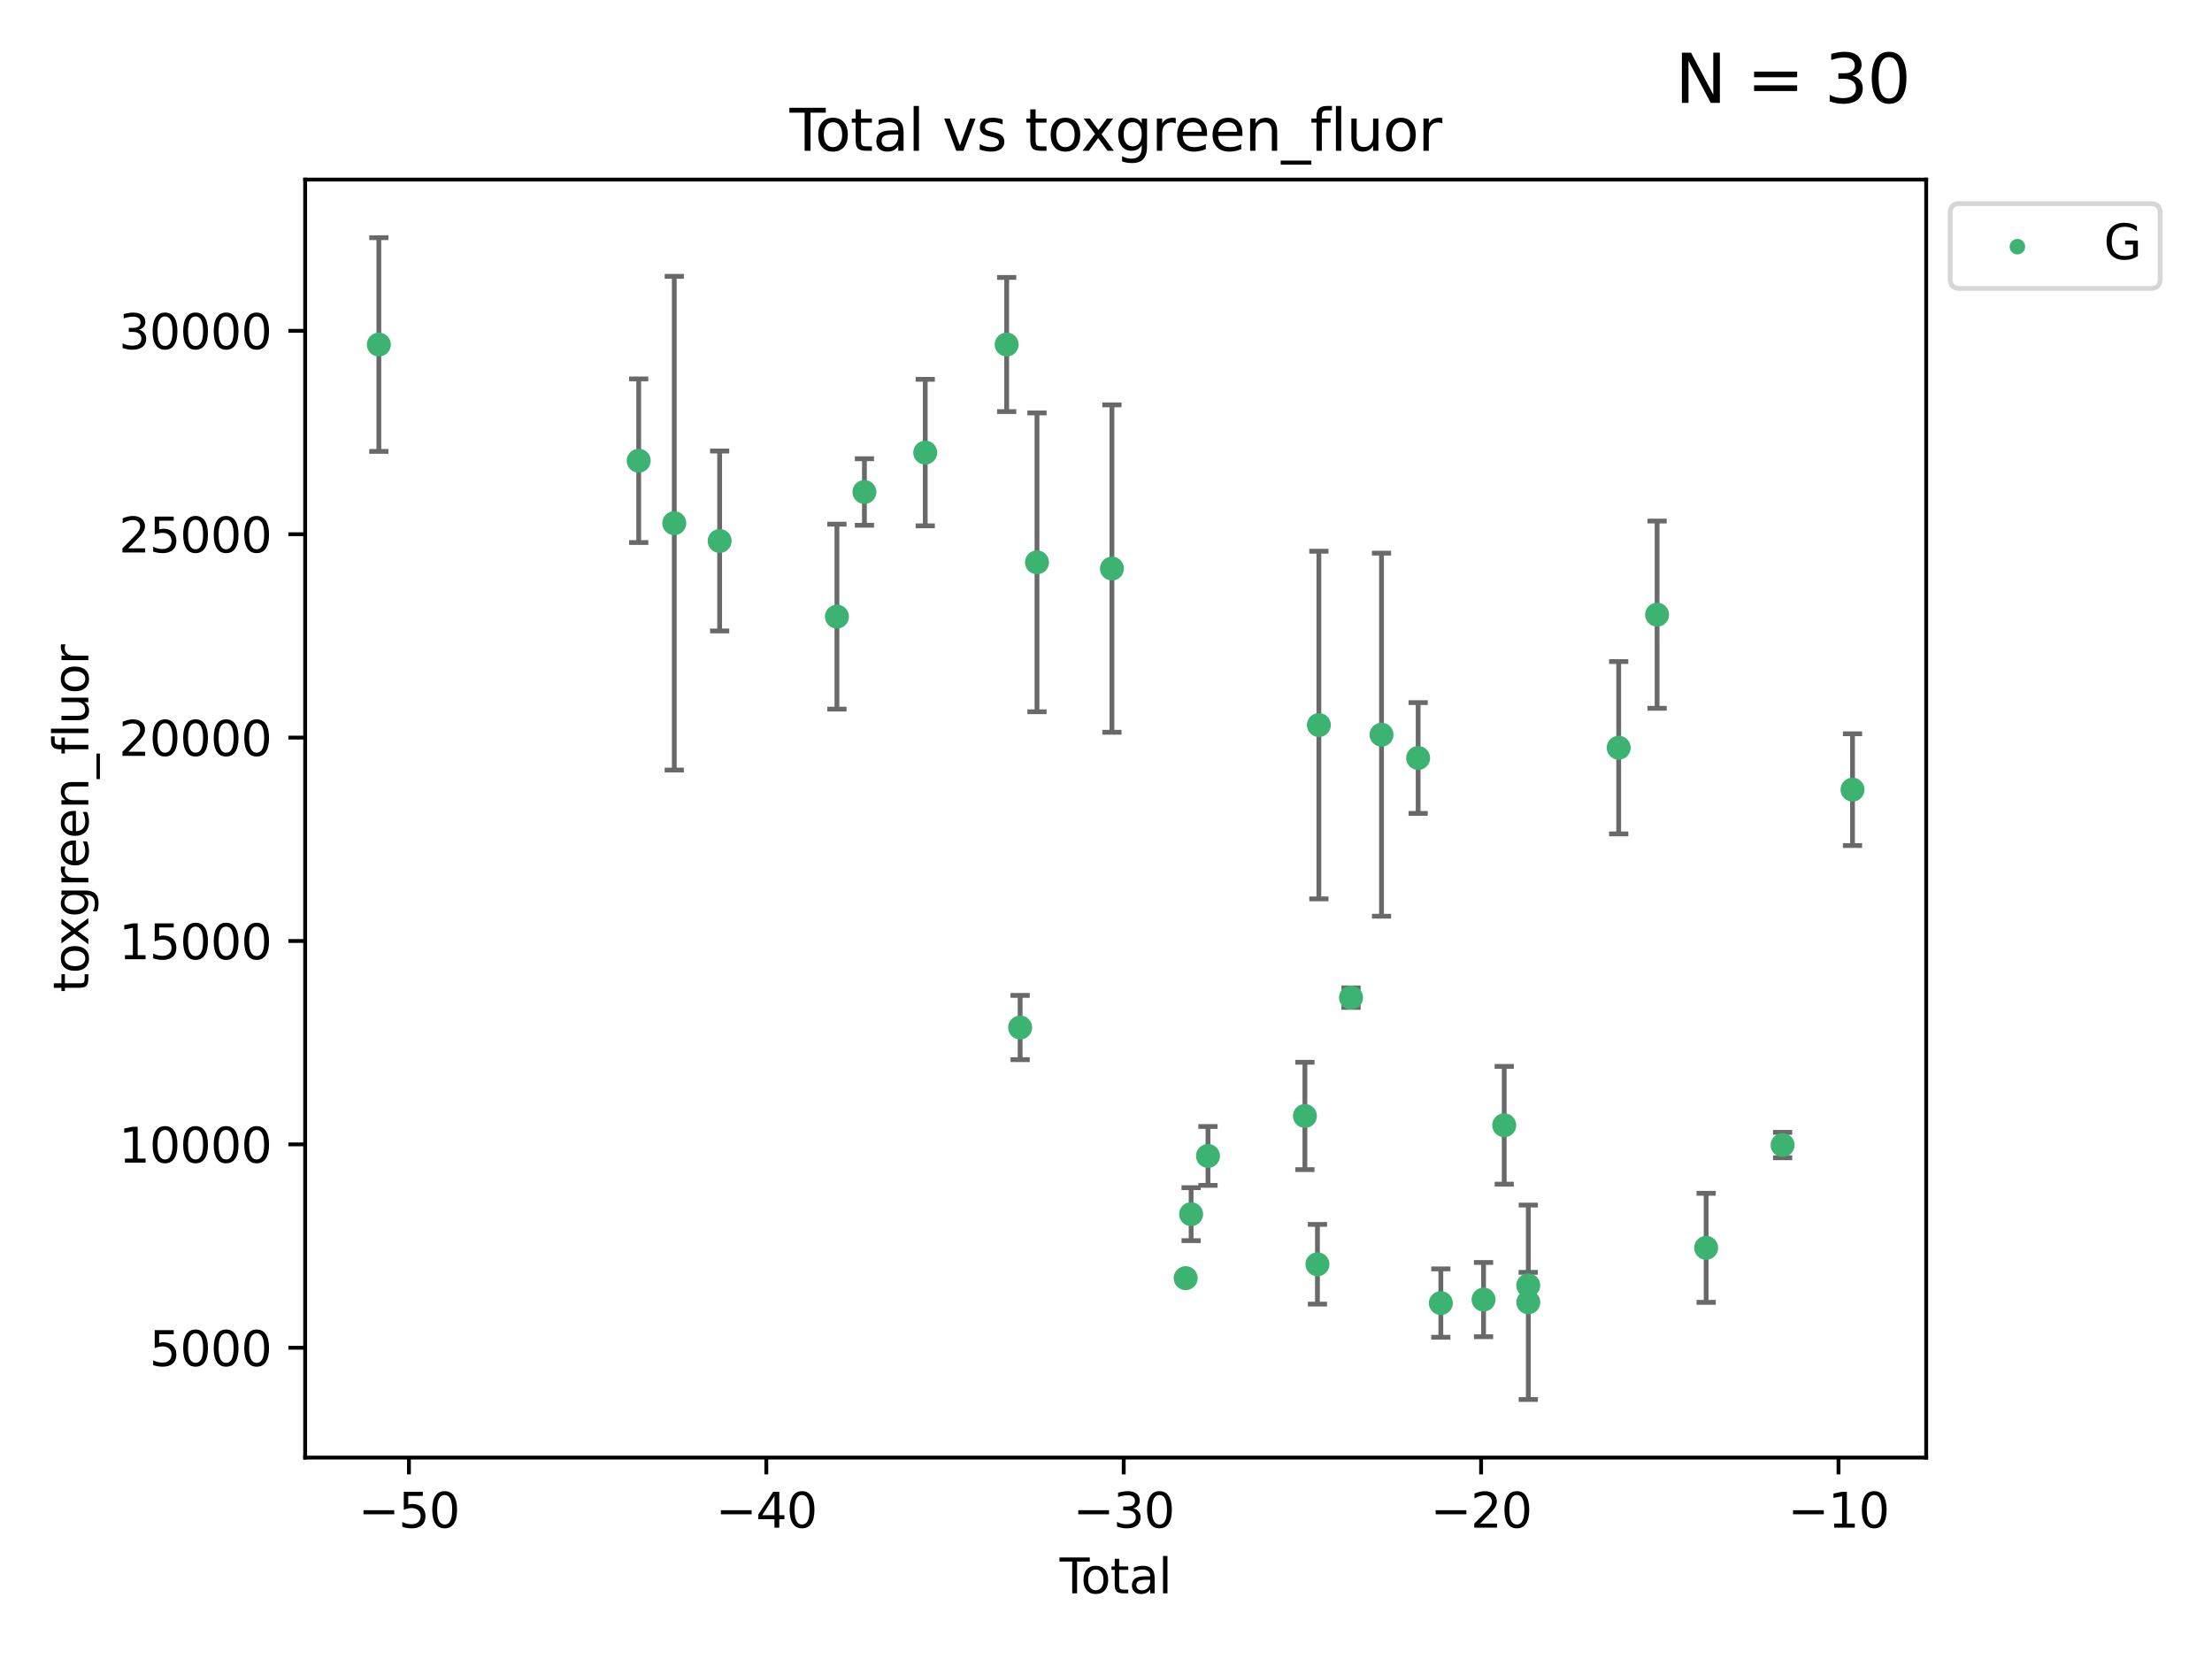 <?xml version="1.0" encoding="utf-8" standalone="no"?>
<!DOCTYPE svg PUBLIC "-//W3C//DTD SVG 1.1//EN"
  "http://www.w3.org/Graphics/SVG/1.1/DTD/svg11.dtd">
<svg xmlns:xlink="http://www.w3.org/1999/xlink" width="460.8pt" height="345.6pt" viewBox="0 0 460.8 345.6" xmlns="http://www.w3.org/2000/svg" version="1.1">
 <defs>
  <style type="text/css">*{stroke-linejoin: round; stroke-linecap: butt}</style>
 </defs>
 <g id="figure_1">
  <g id="patch_1">
   <path d="M 0 345.6 
L 460.8 345.6 
L 460.8 0 
L 0 0 
z
" style="fill: #ffffff"/>
  </g>
  <g id="axes_1">
   <g id="patch_2">
    <path d="M 63.571 303.64 
L 401.26 303.64 
L 401.26 37.411 
L 63.571 37.411 
z
" style="fill: #ffffff"/>
   </g>
   <g id="PathCollection_1">
    <defs>
     <path id="mcfb4529240" d="M 0 1.118 
C 0.297 1.118 0.581 1 0.791 0.791 
C 1 0.581 1.118 0.297 1.118 0 
C 1.118 -0.297 1 -0.581 0.791 -0.791 
C 0.581 -1 0.297 -1.118 0 -1.118 
C -0.297 -1.118 -0.581 -1 -0.791 -0.791 
C -1 -0.581 -1.118 -0.297 -1.118 0 
C -1.118 0.297 -1 0.581 -0.791 0.791 
C -0.581 1 -0.297 1.118 0 1.118 
z
" style="stroke: #3cb371"/>
    </defs>
    <g clip-path="url(#p31e3b6f0d0)">
     <use xlink:href="#mcfb4529240" x="78.921" y="71.775" style="fill: #3cb371; stroke: #3cb371"/>
     <use xlink:href="#mcfb4529240" x="133.054" y="95.977" style="fill: #3cb371; stroke: #3cb371"/>
     <use xlink:href="#mcfb4529240" x="140.466" y="108.987" style="fill: #3cb371; stroke: #3cb371"/>
     <use xlink:href="#mcfb4529240" x="149.915" y="112.695" style="fill: #3cb371; stroke: #3cb371"/>
     <use xlink:href="#mcfb4529240" x="174.347" y="128.455" style="fill: #3cb371; stroke: #3cb371"/>
     <use xlink:href="#mcfb4529240" x="180.076" y="102.492" style="fill: #3cb371; stroke: #3cb371"/>
     <use xlink:href="#mcfb4529240" x="192.744" y="94.281" style="fill: #3cb371; stroke: #3cb371"/>
     <use xlink:href="#mcfb4529240" x="209.708" y="71.766" style="fill: #3cb371; stroke: #3cb371"/>
     <use xlink:href="#mcfb4529240" x="212.514" y="214.051" style="fill: #3cb371; stroke: #3cb371"/>
     <use xlink:href="#mcfb4529240" x="216.022" y="117.146" style="fill: #3cb371; stroke: #3cb371"/>
     <use xlink:href="#mcfb4529240" x="231.636" y="118.444" style="fill: #3cb371; stroke: #3cb371"/>
     <use xlink:href="#mcfb4529240" x="246.995" y="266.261" style="fill: #3cb371; stroke: #3cb371"/>
     <use xlink:href="#mcfb4529240" x="248.132" y="252.933" style="fill: #3cb371; stroke: #3cb371"/>
     <use xlink:href="#mcfb4529240" x="251.643" y="240.803" style="fill: #3cb371; stroke: #3cb371"/>
     <use xlink:href="#mcfb4529240" x="271.837" y="232.473" style="fill: #3cb371; stroke: #3cb371"/>
     <use xlink:href="#mcfb4529240" x="274.449" y="263.369" style="fill: #3cb371; stroke: #3cb371"/>
     <use xlink:href="#mcfb4529240" x="274.747" y="151.041" style="fill: #3cb371; stroke: #3cb371"/>
     <use xlink:href="#mcfb4529240" x="281.447" y="207.826" style="fill: #3cb371; stroke: #3cb371"/>
     <use xlink:href="#mcfb4529240" x="287.795" y="153.048" style="fill: #3cb371; stroke: #3cb371"/>
     <use xlink:href="#mcfb4529240" x="295.426" y="157.907" style="fill: #3cb371; stroke: #3cb371"/>
     <use xlink:href="#mcfb4529240" x="300.153" y="271.455" style="fill: #3cb371; stroke: #3cb371"/>
     <use xlink:href="#mcfb4529240" x="309.049" y="270.729" style="fill: #3cb371; stroke: #3cb371"/>
     <use xlink:href="#mcfb4529240" x="313.358" y="234.415" style="fill: #3cb371; stroke: #3cb371"/>
     <use xlink:href="#mcfb4529240" x="318.359" y="267.762" style="fill: #3cb371; stroke: #3cb371"/>
     <use xlink:href="#mcfb4529240" x="318.374" y="271.29" style="fill: #3cb371; stroke: #3cb371"/>
     <use xlink:href="#mcfb4529240" x="337.204" y="155.765" style="fill: #3cb371; stroke: #3cb371"/>
     <use xlink:href="#mcfb4529240" x="345.204" y="128.048" style="fill: #3cb371; stroke: #3cb371"/>
     <use xlink:href="#mcfb4529240" x="355.424" y="259.947" style="fill: #3cb371; stroke: #3cb371"/>
     <use xlink:href="#mcfb4529240" x="371.349" y="238.536" style="fill: #3cb371; stroke: #3cb371"/>
     <use xlink:href="#mcfb4529240" x="385.911" y="164.5" style="fill: #3cb371; stroke: #3cb371"/>
    </g>
   </g>
   <g id="matplotlib.axis_1">
    <g id="xtick_1">
     <g id="line2d_1">
      <defs>
       <path id="m3f7e21ab31" d="M 0 0 
L 0 3.5 
" style="stroke: #000000; stroke-width: 0.8"/>
      </defs>
      <g>
       <use xlink:href="#m3f7e21ab31" x="85.187" y="303.64" style="stroke: #000000; stroke-width: 0.8"/>
      </g>
     </g>
     <g id="text_1">
      <!-- −50 -->
      <g transform="translate(74.634 318.238)scale(0.1 -0.1)">
       <defs>
        <path id="DejaVuSans-2212" d="M 678 2272 
L 4684 2272 
L 4684 1741 
L 678 1741 
L 678 2272 
z
" transform="scale(0.016)"/>
        <path id="DejaVuSans-35" d="M 691 4666 
L 3169 4666 
L 3169 4134 
L 1269 4134 
L 1269 2991 
Q 1406 3038 1543 3061 
Q 1681 3084 1819 3084 
Q 2600 3084 3056 2656 
Q 3513 2228 3513 1497 
Q 3513 744 3044 326 
Q 2575 -91 1722 -91 
Q 1428 -91 1123 -41 
Q 819 9 494 109 
L 494 744 
Q 775 591 1075 516 
Q 1375 441 1709 441 
Q 2250 441 2565 725 
Q 2881 1009 2881 1497 
Q 2881 1984 2565 2268 
Q 2250 2553 1709 2553 
Q 1456 2553 1204 2497 
Q 953 2441 691 2322 
L 691 4666 
z
" transform="scale(0.016)"/>
        <path id="DejaVuSans-30" d="M 2034 4250 
Q 1547 4250 1301 3770 
Q 1056 3291 1056 2328 
Q 1056 1369 1301 889 
Q 1547 409 2034 409 
Q 2525 409 2770 889 
Q 3016 1369 3016 2328 
Q 3016 3291 2770 3770 
Q 2525 4250 2034 4250 
z
M 2034 4750 
Q 2819 4750 3233 4129 
Q 3647 3509 3647 2328 
Q 3647 1150 3233 529 
Q 2819 -91 2034 -91 
Q 1250 -91 836 529 
Q 422 1150 422 2328 
Q 422 3509 836 4129 
Q 1250 4750 2034 4750 
z
" transform="scale(0.016)"/>
       </defs>
       <use xlink:href="#DejaVuSans-2212"/>
       <use xlink:href="#DejaVuSans-35" x="83.789"/>
       <use xlink:href="#DejaVuSans-30" x="147.412"/>
      </g>
     </g>
    </g>
    <g id="xtick_2">
     <g id="line2d_2">
      <g>
       <use xlink:href="#m3f7e21ab31" x="159.638" y="303.64" style="stroke: #000000; stroke-width: 0.8"/>
      </g>
     </g>
     <g id="text_2">
      <!-- −40 -->
      <g transform="translate(149.086 318.238)scale(0.1 -0.1)">
       <defs>
        <path id="DejaVuSans-34" d="M 2419 4116 
L 825 1625 
L 2419 1625 
L 2419 4116 
z
M 2253 4666 
L 3047 4666 
L 3047 1625 
L 3713 1625 
L 3713 1100 
L 3047 1100 
L 3047 0 
L 2419 0 
L 2419 1100 
L 313 1100 
L 313 1709 
L 2253 4666 
z
" transform="scale(0.016)"/>
       </defs>
       <use xlink:href="#DejaVuSans-2212"/>
       <use xlink:href="#DejaVuSans-34" x="83.789"/>
       <use xlink:href="#DejaVuSans-30" x="147.412"/>
      </g>
     </g>
    </g>
    <g id="xtick_3">
     <g id="line2d_3">
      <g>
       <use xlink:href="#m3f7e21ab31" x="234.089" y="303.64" style="stroke: #000000; stroke-width: 0.8"/>
      </g>
     </g>
     <g id="text_3">
      <!-- −30 -->
      <g transform="translate(223.537 318.238)scale(0.1 -0.1)">
       <defs>
        <path id="DejaVuSans-33" d="M 2597 2516 
Q 3050 2419 3304 2112 
Q 3559 1806 3559 1356 
Q 3559 666 3084 287 
Q 2609 -91 1734 -91 
Q 1441 -91 1130 -33 
Q 819 25 488 141 
L 488 750 
Q 750 597 1062 519 
Q 1375 441 1716 441 
Q 2309 441 2620 675 
Q 2931 909 2931 1356 
Q 2931 1769 2642 2001 
Q 2353 2234 1838 2234 
L 1294 2234 
L 1294 2753 
L 1863 2753 
Q 2328 2753 2575 2939 
Q 2822 3125 2822 3475 
Q 2822 3834 2567 4026 
Q 2313 4219 1838 4219 
Q 1578 4219 1281 4162 
Q 984 4106 628 3988 
L 628 4550 
Q 988 4650 1302 4700 
Q 1616 4750 1894 4750 
Q 2613 4750 3031 4423 
Q 3450 4097 3450 3541 
Q 3450 3153 3228 2886 
Q 3006 2619 2597 2516 
z
" transform="scale(0.016)"/>
       </defs>
       <use xlink:href="#DejaVuSans-2212"/>
       <use xlink:href="#DejaVuSans-33" x="83.789"/>
       <use xlink:href="#DejaVuSans-30" x="147.412"/>
      </g>
     </g>
    </g>
    <g id="xtick_4">
     <g id="line2d_4">
      <g>
       <use xlink:href="#m3f7e21ab31" x="308.541" y="303.64" style="stroke: #000000; stroke-width: 0.8"/>
      </g>
     </g>
     <g id="text_4">
      <!-- −20 -->
      <g transform="translate(297.988 318.238)scale(0.1 -0.1)">
       <defs>
        <path id="DejaVuSans-32" d="M 1228 531 
L 3431 531 
L 3431 0 
L 469 0 
L 469 531 
Q 828 903 1448 1529 
Q 2069 2156 2228 2338 
Q 2531 2678 2651 2914 
Q 2772 3150 2772 3378 
Q 2772 3750 2511 3984 
Q 2250 4219 1831 4219 
Q 1534 4219 1204 4116 
Q 875 4013 500 3803 
L 500 4441 
Q 881 4594 1212 4672 
Q 1544 4750 1819 4750 
Q 2544 4750 2975 4387 
Q 3406 4025 3406 3419 
Q 3406 3131 3298 2873 
Q 3191 2616 2906 2266 
Q 2828 2175 2409 1742 
Q 1991 1309 1228 531 
z
" transform="scale(0.016)"/>
       </defs>
       <use xlink:href="#DejaVuSans-2212"/>
       <use xlink:href="#DejaVuSans-32" x="83.789"/>
       <use xlink:href="#DejaVuSans-30" x="147.412"/>
      </g>
     </g>
    </g>
    <g id="xtick_5">
     <g id="line2d_5">
      <g>
       <use xlink:href="#m3f7e21ab31" x="382.992" y="303.64" style="stroke: #000000; stroke-width: 0.8"/>
      </g>
     </g>
     <g id="text_5">
      <!-- −10 -->
      <g transform="translate(372.44 318.238)scale(0.1 -0.1)">
       <defs>
        <path id="DejaVuSans-31" d="M 794 531 
L 1825 531 
L 1825 4091 
L 703 3866 
L 703 4441 
L 1819 4666 
L 2450 4666 
L 2450 531 
L 3481 531 
L 3481 0 
L 794 0 
L 794 531 
z
" transform="scale(0.016)"/>
       </defs>
       <use xlink:href="#DejaVuSans-2212"/>
       <use xlink:href="#DejaVuSans-31" x="83.789"/>
       <use xlink:href="#DejaVuSans-30" x="147.412"/>
      </g>
     </g>
    </g>
    <g id="text_6">
     <!-- Total -->
     <g transform="translate(220.739 331.917)scale(0.1 -0.1)">
      <defs>
       <path id="DejaVuSans-54" d="M -19 4666 
L 3928 4666 
L 3928 4134 
L 2272 4134 
L 2272 0 
L 1638 0 
L 1638 4134 
L -19 4134 
L -19 4666 
z
" transform="scale(0.016)"/>
       <path id="DejaVuSans-6f" d="M 1959 3097 
Q 1497 3097 1228 2736 
Q 959 2375 959 1747 
Q 959 1119 1226 758 
Q 1494 397 1959 397 
Q 2419 397 2687 759 
Q 2956 1122 2956 1747 
Q 2956 2369 2687 2733 
Q 2419 3097 1959 3097 
z
M 1959 3584 
Q 2709 3584 3137 3096 
Q 3566 2609 3566 1747 
Q 3566 888 3137 398 
Q 2709 -91 1959 -91 
Q 1206 -91 779 398 
Q 353 888 353 1747 
Q 353 2609 779 3096 
Q 1206 3584 1959 3584 
z
" transform="scale(0.016)"/>
       <path id="DejaVuSans-74" d="M 1172 4494 
L 1172 3500 
L 2356 3500 
L 2356 3053 
L 1172 3053 
L 1172 1153 
Q 1172 725 1289 603 
Q 1406 481 1766 481 
L 2356 481 
L 2356 0 
L 1766 0 
Q 1100 0 847 248 
Q 594 497 594 1153 
L 594 3053 
L 172 3053 
L 172 3500 
L 594 3500 
L 594 4494 
L 1172 4494 
z
" transform="scale(0.016)"/>
       <path id="DejaVuSans-61" d="M 2194 1759 
Q 1497 1759 1228 1600 
Q 959 1441 959 1056 
Q 959 750 1161 570 
Q 1363 391 1709 391 
Q 2188 391 2477 730 
Q 2766 1069 2766 1631 
L 2766 1759 
L 2194 1759 
z
M 3341 1997 
L 3341 0 
L 2766 0 
L 2766 531 
Q 2569 213 2275 61 
Q 1981 -91 1556 -91 
Q 1019 -91 701 211 
Q 384 513 384 1019 
Q 384 1609 779 1909 
Q 1175 2209 1959 2209 
L 2766 2209 
L 2766 2266 
Q 2766 2663 2505 2880 
Q 2244 3097 1772 3097 
Q 1472 3097 1187 3025 
Q 903 2953 641 2809 
L 641 3341 
Q 956 3463 1253 3523 
Q 1550 3584 1831 3584 
Q 2591 3584 2966 3190 
Q 3341 2797 3341 1997 
z
" transform="scale(0.016)"/>
       <path id="DejaVuSans-6c" d="M 603 4863 
L 1178 4863 
L 1178 0 
L 603 0 
L 603 4863 
z
" transform="scale(0.016)"/>
      </defs>
      <use xlink:href="#DejaVuSans-54"/>
      <use xlink:href="#DejaVuSans-6f" x="44.084"/>
      <use xlink:href="#DejaVuSans-74" x="105.266"/>
      <use xlink:href="#DejaVuSans-61" x="144.475"/>
      <use xlink:href="#DejaVuSans-6c" x="205.754"/>
     </g>
    </g>
   </g>
   <g id="matplotlib.axis_2">
    <g id="ytick_1">
     <g id="line2d_6">
      <defs>
       <path id="m5984151833" d="M 0 0 
L -3.5 0 
" style="stroke: #000000; stroke-width: 0.8"/>
      </defs>
      <g>
       <use xlink:href="#m5984151833" x="63.571" y="280.764" style="stroke: #000000; stroke-width: 0.8"/>
      </g>
     </g>
     <g id="text_7">
      <!-- 5000 -->
      <g transform="translate(31.121 284.563)scale(0.1 -0.1)">
       <use xlink:href="#DejaVuSans-35"/>
       <use xlink:href="#DejaVuSans-30" x="63.623"/>
       <use xlink:href="#DejaVuSans-30" x="127.246"/>
       <use xlink:href="#DejaVuSans-30" x="190.869"/>
      </g>
     </g>
    </g>
    <g id="ytick_2">
     <g id="line2d_7">
      <g>
       <use xlink:href="#m5984151833" x="63.571" y="238.394" style="stroke: #000000; stroke-width: 0.8"/>
      </g>
     </g>
     <g id="text_8">
      <!-- 10000 -->
      <g transform="translate(24.759 242.194)scale(0.1 -0.1)">
       <use xlink:href="#DejaVuSans-31"/>
       <use xlink:href="#DejaVuSans-30" x="63.623"/>
       <use xlink:href="#DejaVuSans-30" x="127.246"/>
       <use xlink:href="#DejaVuSans-30" x="190.869"/>
       <use xlink:href="#DejaVuSans-30" x="254.492"/>
      </g>
     </g>
    </g>
    <g id="ytick_3">
     <g id="line2d_8">
      <g>
       <use xlink:href="#m5984151833" x="63.571" y="196.025" style="stroke: #000000; stroke-width: 0.8"/>
      </g>
     </g>
     <g id="text_9">
      <!-- 15000 -->
      <g transform="translate(24.759 199.824)scale(0.1 -0.1)">
       <use xlink:href="#DejaVuSans-31"/>
       <use xlink:href="#DejaVuSans-35" x="63.623"/>
       <use xlink:href="#DejaVuSans-30" x="127.246"/>
       <use xlink:href="#DejaVuSans-30" x="190.869"/>
       <use xlink:href="#DejaVuSans-30" x="254.492"/>
      </g>
     </g>
    </g>
    <g id="ytick_4">
     <g id="line2d_9">
      <g>
       <use xlink:href="#m5984151833" x="63.571" y="153.655" style="stroke: #000000; stroke-width: 0.8"/>
      </g>
     </g>
     <g id="text_10">
      <!-- 20000 -->
      <g transform="translate(24.759 157.454)scale(0.1 -0.1)">
       <use xlink:href="#DejaVuSans-32"/>
       <use xlink:href="#DejaVuSans-30" x="63.623"/>
       <use xlink:href="#DejaVuSans-30" x="127.246"/>
       <use xlink:href="#DejaVuSans-30" x="190.869"/>
       <use xlink:href="#DejaVuSans-30" x="254.492"/>
      </g>
     </g>
    </g>
    <g id="ytick_5">
     <g id="line2d_10">
      <g>
       <use xlink:href="#m5984151833" x="63.571" y="111.285" style="stroke: #000000; stroke-width: 0.8"/>
      </g>
     </g>
     <g id="text_11">
      <!-- 25000 -->
      <g transform="translate(24.759 115.084)scale(0.1 -0.1)">
       <use xlink:href="#DejaVuSans-32"/>
       <use xlink:href="#DejaVuSans-35" x="63.623"/>
       <use xlink:href="#DejaVuSans-30" x="127.246"/>
       <use xlink:href="#DejaVuSans-30" x="190.869"/>
       <use xlink:href="#DejaVuSans-30" x="254.492"/>
      </g>
     </g>
    </g>
    <g id="ytick_6">
     <g id="line2d_11">
      <g>
       <use xlink:href="#m5984151833" x="63.571" y="68.916" style="stroke: #000000; stroke-width: 0.8"/>
      </g>
     </g>
     <g id="text_12">
      <!-- 30000 -->
      <g transform="translate(24.759 72.715)scale(0.1 -0.1)">
       <use xlink:href="#DejaVuSans-33"/>
       <use xlink:href="#DejaVuSans-30" x="63.623"/>
       <use xlink:href="#DejaVuSans-30" x="127.246"/>
       <use xlink:href="#DejaVuSans-30" x="190.869"/>
       <use xlink:href="#DejaVuSans-30" x="254.492"/>
      </g>
     </g>
    </g>
    <g id="text_13">
     <!-- toxgreen_fluor -->
     <g transform="translate(18.401 206.72)rotate(-90)scale(0.1 -0.1)">
      <defs>
       <path id="DejaVuSans-78" d="M 3513 3500 
L 2247 1797 
L 3578 0 
L 2900 0 
L 1881 1375 
L 863 0 
L 184 0 
L 1544 1831 
L 300 3500 
L 978 3500 
L 1906 2253 
L 2834 3500 
L 3513 3500 
z
" transform="scale(0.016)"/>
       <path id="DejaVuSans-67" d="M 2906 1791 
Q 2906 2416 2648 2759 
Q 2391 3103 1925 3103 
Q 1463 3103 1205 2759 
Q 947 2416 947 1791 
Q 947 1169 1205 825 
Q 1463 481 1925 481 
Q 2391 481 2648 825 
Q 2906 1169 2906 1791 
z
M 3481 434 
Q 3481 -459 3084 -895 
Q 2688 -1331 1869 -1331 
Q 1566 -1331 1297 -1286 
Q 1028 -1241 775 -1147 
L 775 -588 
Q 1028 -725 1275 -790 
Q 1522 -856 1778 -856 
Q 2344 -856 2625 -561 
Q 2906 -266 2906 331 
L 2906 616 
Q 2728 306 2450 153 
Q 2172 0 1784 0 
Q 1141 0 747 490 
Q 353 981 353 1791 
Q 353 2603 747 3093 
Q 1141 3584 1784 3584 
Q 2172 3584 2450 3431 
Q 2728 3278 2906 2969 
L 2906 3500 
L 3481 3500 
L 3481 434 
z
" transform="scale(0.016)"/>
       <path id="DejaVuSans-72" d="M 2631 2963 
Q 2534 3019 2420 3045 
Q 2306 3072 2169 3072 
Q 1681 3072 1420 2755 
Q 1159 2438 1159 1844 
L 1159 0 
L 581 0 
L 581 3500 
L 1159 3500 
L 1159 2956 
Q 1341 3275 1631 3429 
Q 1922 3584 2338 3584 
Q 2397 3584 2469 3576 
Q 2541 3569 2628 3553 
L 2631 2963 
z
" transform="scale(0.016)"/>
       <path id="DejaVuSans-65" d="M 3597 1894 
L 3597 1613 
L 953 1613 
Q 991 1019 1311 708 
Q 1631 397 2203 397 
Q 2534 397 2845 478 
Q 3156 559 3463 722 
L 3463 178 
Q 3153 47 2828 -22 
Q 2503 -91 2169 -91 
Q 1331 -91 842 396 
Q 353 884 353 1716 
Q 353 2575 817 3079 
Q 1281 3584 2069 3584 
Q 2775 3584 3186 3129 
Q 3597 2675 3597 1894 
z
M 3022 2063 
Q 3016 2534 2758 2815 
Q 2500 3097 2075 3097 
Q 1594 3097 1305 2825 
Q 1016 2553 972 2059 
L 3022 2063 
z
" transform="scale(0.016)"/>
       <path id="DejaVuSans-6e" d="M 3513 2113 
L 3513 0 
L 2938 0 
L 2938 2094 
Q 2938 2591 2744 2837 
Q 2550 3084 2163 3084 
Q 1697 3084 1428 2787 
Q 1159 2491 1159 1978 
L 1159 0 
L 581 0 
L 581 3500 
L 1159 3500 
L 1159 2956 
Q 1366 3272 1645 3428 
Q 1925 3584 2291 3584 
Q 2894 3584 3203 3211 
Q 3513 2838 3513 2113 
z
" transform="scale(0.016)"/>
       <path id="DejaVuSans-5f" d="M 3263 -1063 
L 3263 -1509 
L -63 -1509 
L -63 -1063 
L 3263 -1063 
z
" transform="scale(0.016)"/>
       <path id="DejaVuSans-66" d="M 2375 4863 
L 2375 4384 
L 1825 4384 
Q 1516 4384 1395 4259 
Q 1275 4134 1275 3809 
L 1275 3500 
L 2222 3500 
L 2222 3053 
L 1275 3053 
L 1275 0 
L 697 0 
L 697 3053 
L 147 3053 
L 147 3500 
L 697 3500 
L 697 3744 
Q 697 4328 969 4595 
Q 1241 4863 1831 4863 
L 2375 4863 
z
" transform="scale(0.016)"/>
       <path id="DejaVuSans-75" d="M 544 1381 
L 544 3500 
L 1119 3500 
L 1119 1403 
Q 1119 906 1312 657 
Q 1506 409 1894 409 
Q 2359 409 2629 706 
Q 2900 1003 2900 1516 
L 2900 3500 
L 3475 3500 
L 3475 0 
L 2900 0 
L 2900 538 
Q 2691 219 2414 64 
Q 2138 -91 1772 -91 
Q 1169 -91 856 284 
Q 544 659 544 1381 
z
M 1991 3584 
L 1991 3584 
z
" transform="scale(0.016)"/>
      </defs>
      <use xlink:href="#DejaVuSans-74"/>
      <use xlink:href="#DejaVuSans-6f" x="39.209"/>
      <use xlink:href="#DejaVuSans-78" x="97.266"/>
      <use xlink:href="#DejaVuSans-67" x="156.445"/>
      <use xlink:href="#DejaVuSans-72" x="219.922"/>
      <use xlink:href="#DejaVuSans-65" x="258.785"/>
      <use xlink:href="#DejaVuSans-65" x="320.309"/>
      <use xlink:href="#DejaVuSans-6e" x="381.832"/>
      <use xlink:href="#DejaVuSans-5f" x="445.211"/>
      <use xlink:href="#DejaVuSans-66" x="495.211"/>
      <use xlink:href="#DejaVuSans-6c" x="530.416"/>
      <use xlink:href="#DejaVuSans-75" x="558.199"/>
      <use xlink:href="#DejaVuSans-6f" x="621.578"/>
      <use xlink:href="#DejaVuSans-72" x="682.76"/>
     </g>
    </g>
   </g>
   <g id="LineCollection_1">
    <path d="M 78.921 94.038 
L 78.921 49.513 
" clip-path="url(#p31e3b6f0d0)" style="fill: none; stroke: #696969"/>
    <path d="M 133.054 113.021 
L 133.054 78.933 
" clip-path="url(#p31e3b6f0d0)" style="fill: none; stroke: #696969"/>
    <path d="M 140.466 160.41 
L 140.466 57.563 
" clip-path="url(#p31e3b6f0d0)" style="fill: none; stroke: #696969"/>
    <path d="M 149.915 131.435 
L 149.915 93.956 
" clip-path="url(#p31e3b6f0d0)" style="fill: none; stroke: #696969"/>
    <path d="M 174.347 147.719 
L 174.347 109.19 
" clip-path="url(#p31e3b6f0d0)" style="fill: none; stroke: #696969"/>
    <path d="M 180.076 109.419 
L 180.076 95.564 
" clip-path="url(#p31e3b6f0d0)" style="fill: none; stroke: #696969"/>
    <path d="M 192.744 109.542 
L 192.744 79.021 
" clip-path="url(#p31e3b6f0d0)" style="fill: none; stroke: #696969"/>
    <path d="M 209.708 85.739 
L 209.708 57.793 
" clip-path="url(#p31e3b6f0d0)" style="fill: none; stroke: #696969"/>
    <path d="M 212.514 220.743 
L 212.514 207.359 
" clip-path="url(#p31e3b6f0d0)" style="fill: none; stroke: #696969"/>
    <path d="M 216.022 148.275 
L 216.022 86.016 
" clip-path="url(#p31e3b6f0d0)" style="fill: none; stroke: #696969"/>
    <path d="M 231.636 152.542 
L 231.636 84.346 
" clip-path="url(#p31e3b6f0d0)" style="fill: none; stroke: #696969"/>
    <path d="M 246.995 267.315 
L 246.995 265.207 
" clip-path="url(#p31e3b6f0d0)" style="fill: none; stroke: #696969"/>
    <path d="M 248.132 258.446 
L 248.132 247.42 
" clip-path="url(#p31e3b6f0d0)" style="fill: none; stroke: #696969"/>
    <path d="M 251.643 246.936 
L 251.643 234.671 
" clip-path="url(#p31e3b6f0d0)" style="fill: none; stroke: #696969"/>
    <path d="M 271.837 243.653 
L 271.837 221.292 
" clip-path="url(#p31e3b6f0d0)" style="fill: none; stroke: #696969"/>
    <path d="M 274.449 271.67 
L 274.449 255.068 
" clip-path="url(#p31e3b6f0d0)" style="fill: none; stroke: #696969"/>
    <path d="M 274.747 187.248 
L 274.747 114.833 
" clip-path="url(#p31e3b6f0d0)" style="fill: none; stroke: #696969"/>
    <path d="M 281.447 209.859 
L 281.447 205.793 
" clip-path="url(#p31e3b6f0d0)" style="fill: none; stroke: #696969"/>
    <path d="M 287.795 190.865 
L 287.795 115.231 
" clip-path="url(#p31e3b6f0d0)" style="fill: none; stroke: #696969"/>
    <path d="M 295.426 169.445 
L 295.426 146.37 
" clip-path="url(#p31e3b6f0d0)" style="fill: none; stroke: #696969"/>
    <path d="M 300.153 278.578 
L 300.153 264.332 
" clip-path="url(#p31e3b6f0d0)" style="fill: none; stroke: #696969"/>
    <path d="M 309.049 278.464 
L 309.049 262.993 
" clip-path="url(#p31e3b6f0d0)" style="fill: none; stroke: #696969"/>
    <path d="M 313.358 246.683 
L 313.358 222.148 
" clip-path="url(#p31e3b6f0d0)" style="fill: none; stroke: #696969"/>
    <path d="M 318.359 270.465 
L 318.359 265.059 
" clip-path="url(#p31e3b6f0d0)" style="fill: none; stroke: #696969"/>
    <path d="M 318.374 291.539 
L 318.374 251.041 
" clip-path="url(#p31e3b6f0d0)" style="fill: none; stroke: #696969"/>
    <path d="M 337.204 173.714 
L 337.204 137.816 
" clip-path="url(#p31e3b6f0d0)" style="fill: none; stroke: #696969"/>
    <path d="M 345.204 147.552 
L 345.204 108.545 
" clip-path="url(#p31e3b6f0d0)" style="fill: none; stroke: #696969"/>
    <path d="M 355.424 271.307 
L 355.424 248.587 
" clip-path="url(#p31e3b6f0d0)" style="fill: none; stroke: #696969"/>
    <path d="M 371.349 241.181 
L 371.349 235.891 
" clip-path="url(#p31e3b6f0d0)" style="fill: none; stroke: #696969"/>
    <path d="M 385.911 176.14 
L 385.911 152.86 
" clip-path="url(#p31e3b6f0d0)" style="fill: none; stroke: #696969"/>
   </g>
   <g id="line2d_12">
    <defs>
     <path id="me6b27d5efb" d="M 2 0 
L -2 -0 
" style="stroke: #696969"/>
    </defs>
    <g clip-path="url(#p31e3b6f0d0)">
     <use xlink:href="#me6b27d5efb" x="78.921" y="94.038" style="fill: #696969; stroke: #696969"/>
     <use xlink:href="#me6b27d5efb" x="133.054" y="113.021" style="fill: #696969; stroke: #696969"/>
     <use xlink:href="#me6b27d5efb" x="140.466" y="160.41" style="fill: #696969; stroke: #696969"/>
     <use xlink:href="#me6b27d5efb" x="149.915" y="131.435" style="fill: #696969; stroke: #696969"/>
     <use xlink:href="#me6b27d5efb" x="174.347" y="147.719" style="fill: #696969; stroke: #696969"/>
     <use xlink:href="#me6b27d5efb" x="180.076" y="109.419" style="fill: #696969; stroke: #696969"/>
     <use xlink:href="#me6b27d5efb" x="192.744" y="109.542" style="fill: #696969; stroke: #696969"/>
     <use xlink:href="#me6b27d5efb" x="209.708" y="85.739" style="fill: #696969; stroke: #696969"/>
     <use xlink:href="#me6b27d5efb" x="212.514" y="220.743" style="fill: #696969; stroke: #696969"/>
     <use xlink:href="#me6b27d5efb" x="216.022" y="148.275" style="fill: #696969; stroke: #696969"/>
     <use xlink:href="#me6b27d5efb" x="231.636" y="152.542" style="fill: #696969; stroke: #696969"/>
     <use xlink:href="#me6b27d5efb" x="246.995" y="267.315" style="fill: #696969; stroke: #696969"/>
     <use xlink:href="#me6b27d5efb" x="248.132" y="258.446" style="fill: #696969; stroke: #696969"/>
     <use xlink:href="#me6b27d5efb" x="251.643" y="246.936" style="fill: #696969; stroke: #696969"/>
     <use xlink:href="#me6b27d5efb" x="271.837" y="243.653" style="fill: #696969; stroke: #696969"/>
     <use xlink:href="#me6b27d5efb" x="274.449" y="271.67" style="fill: #696969; stroke: #696969"/>
     <use xlink:href="#me6b27d5efb" x="274.747" y="187.248" style="fill: #696969; stroke: #696969"/>
     <use xlink:href="#me6b27d5efb" x="281.447" y="209.859" style="fill: #696969; stroke: #696969"/>
     <use xlink:href="#me6b27d5efb" x="287.795" y="190.865" style="fill: #696969; stroke: #696969"/>
     <use xlink:href="#me6b27d5efb" x="295.426" y="169.445" style="fill: #696969; stroke: #696969"/>
     <use xlink:href="#me6b27d5efb" x="300.153" y="278.578" style="fill: #696969; stroke: #696969"/>
     <use xlink:href="#me6b27d5efb" x="309.049" y="278.464" style="fill: #696969; stroke: #696969"/>
     <use xlink:href="#me6b27d5efb" x="313.358" y="246.683" style="fill: #696969; stroke: #696969"/>
     <use xlink:href="#me6b27d5efb" x="318.359" y="270.465" style="fill: #696969; stroke: #696969"/>
     <use xlink:href="#me6b27d5efb" x="318.374" y="291.539" style="fill: #696969; stroke: #696969"/>
     <use xlink:href="#me6b27d5efb" x="337.204" y="173.714" style="fill: #696969; stroke: #696969"/>
     <use xlink:href="#me6b27d5efb" x="345.204" y="147.552" style="fill: #696969; stroke: #696969"/>
     <use xlink:href="#me6b27d5efb" x="355.424" y="271.307" style="fill: #696969; stroke: #696969"/>
     <use xlink:href="#me6b27d5efb" x="371.349" y="241.181" style="fill: #696969; stroke: #696969"/>
     <use xlink:href="#me6b27d5efb" x="385.911" y="176.14" style="fill: #696969; stroke: #696969"/>
    </g>
   </g>
   <g id="line2d_13">
    <g clip-path="url(#p31e3b6f0d0)">
     <use xlink:href="#me6b27d5efb" x="78.921" y="49.513" style="fill: #696969; stroke: #696969"/>
     <use xlink:href="#me6b27d5efb" x="133.054" y="78.933" style="fill: #696969; stroke: #696969"/>
     <use xlink:href="#me6b27d5efb" x="140.466" y="57.563" style="fill: #696969; stroke: #696969"/>
     <use xlink:href="#me6b27d5efb" x="149.915" y="93.956" style="fill: #696969; stroke: #696969"/>
     <use xlink:href="#me6b27d5efb" x="174.347" y="109.19" style="fill: #696969; stroke: #696969"/>
     <use xlink:href="#me6b27d5efb" x="180.076" y="95.564" style="fill: #696969; stroke: #696969"/>
     <use xlink:href="#me6b27d5efb" x="192.744" y="79.021" style="fill: #696969; stroke: #696969"/>
     <use xlink:href="#me6b27d5efb" x="209.708" y="57.793" style="fill: #696969; stroke: #696969"/>
     <use xlink:href="#me6b27d5efb" x="212.514" y="207.359" style="fill: #696969; stroke: #696969"/>
     <use xlink:href="#me6b27d5efb" x="216.022" y="86.016" style="fill: #696969; stroke: #696969"/>
     <use xlink:href="#me6b27d5efb" x="231.636" y="84.346" style="fill: #696969; stroke: #696969"/>
     <use xlink:href="#me6b27d5efb" x="246.995" y="265.207" style="fill: #696969; stroke: #696969"/>
     <use xlink:href="#me6b27d5efb" x="248.132" y="247.42" style="fill: #696969; stroke: #696969"/>
     <use xlink:href="#me6b27d5efb" x="251.643" y="234.671" style="fill: #696969; stroke: #696969"/>
     <use xlink:href="#me6b27d5efb" x="271.837" y="221.292" style="fill: #696969; stroke: #696969"/>
     <use xlink:href="#me6b27d5efb" x="274.449" y="255.068" style="fill: #696969; stroke: #696969"/>
     <use xlink:href="#me6b27d5efb" x="274.747" y="114.833" style="fill: #696969; stroke: #696969"/>
     <use xlink:href="#me6b27d5efb" x="281.447" y="205.793" style="fill: #696969; stroke: #696969"/>
     <use xlink:href="#me6b27d5efb" x="287.795" y="115.231" style="fill: #696969; stroke: #696969"/>
     <use xlink:href="#me6b27d5efb" x="295.426" y="146.37" style="fill: #696969; stroke: #696969"/>
     <use xlink:href="#me6b27d5efb" x="300.153" y="264.332" style="fill: #696969; stroke: #696969"/>
     <use xlink:href="#me6b27d5efb" x="309.049" y="262.993" style="fill: #696969; stroke: #696969"/>
     <use xlink:href="#me6b27d5efb" x="313.358" y="222.148" style="fill: #696969; stroke: #696969"/>
     <use xlink:href="#me6b27d5efb" x="318.359" y="265.059" style="fill: #696969; stroke: #696969"/>
     <use xlink:href="#me6b27d5efb" x="318.374" y="251.041" style="fill: #696969; stroke: #696969"/>
     <use xlink:href="#me6b27d5efb" x="337.204" y="137.816" style="fill: #696969; stroke: #696969"/>
     <use xlink:href="#me6b27d5efb" x="345.204" y="108.545" style="fill: #696969; stroke: #696969"/>
     <use xlink:href="#me6b27d5efb" x="355.424" y="248.587" style="fill: #696969; stroke: #696969"/>
     <use xlink:href="#me6b27d5efb" x="371.349" y="235.891" style="fill: #696969; stroke: #696969"/>
     <use xlink:href="#me6b27d5efb" x="385.911" y="152.86" style="fill: #696969; stroke: #696969"/>
    </g>
   </g>
   <g id="line2d_14">
    <defs>
     <path id="m7f9fed0e1f" d="M 0 2 
C 0.53 2 1.039 1.789 1.414 1.414 
C 1.789 1.039 2 0.53 2 0 
C 2 -0.53 1.789 -1.039 1.414 -1.414 
C 1.039 -1.789 0.53 -2 0 -2 
C -0.53 -2 -1.039 -1.789 -1.414 -1.414 
C -1.789 -1.039 -2 -0.53 -2 0 
C -2 0.53 -1.789 1.039 -1.414 1.414 
C -1.039 1.789 -0.53 2 0 2 
z
" style="stroke: #3cb371"/>
    </defs>
    <g clip-path="url(#p31e3b6f0d0)">
     <use xlink:href="#m7f9fed0e1f" x="78.921" y="71.775" style="fill: #3cb371; stroke: #3cb371"/>
     <use xlink:href="#m7f9fed0e1f" x="133.054" y="95.977" style="fill: #3cb371; stroke: #3cb371"/>
     <use xlink:href="#m7f9fed0e1f" x="140.466" y="108.987" style="fill: #3cb371; stroke: #3cb371"/>
     <use xlink:href="#m7f9fed0e1f" x="149.915" y="112.695" style="fill: #3cb371; stroke: #3cb371"/>
     <use xlink:href="#m7f9fed0e1f" x="174.347" y="128.455" style="fill: #3cb371; stroke: #3cb371"/>
     <use xlink:href="#m7f9fed0e1f" x="180.076" y="102.492" style="fill: #3cb371; stroke: #3cb371"/>
     <use xlink:href="#m7f9fed0e1f" x="192.744" y="94.281" style="fill: #3cb371; stroke: #3cb371"/>
     <use xlink:href="#m7f9fed0e1f" x="209.708" y="71.766" style="fill: #3cb371; stroke: #3cb371"/>
     <use xlink:href="#m7f9fed0e1f" x="212.514" y="214.051" style="fill: #3cb371; stroke: #3cb371"/>
     <use xlink:href="#m7f9fed0e1f" x="216.022" y="117.146" style="fill: #3cb371; stroke: #3cb371"/>
     <use xlink:href="#m7f9fed0e1f" x="231.636" y="118.444" style="fill: #3cb371; stroke: #3cb371"/>
     <use xlink:href="#m7f9fed0e1f" x="246.995" y="266.261" style="fill: #3cb371; stroke: #3cb371"/>
     <use xlink:href="#m7f9fed0e1f" x="248.132" y="252.933" style="fill: #3cb371; stroke: #3cb371"/>
     <use xlink:href="#m7f9fed0e1f" x="251.643" y="240.803" style="fill: #3cb371; stroke: #3cb371"/>
     <use xlink:href="#m7f9fed0e1f" x="271.837" y="232.473" style="fill: #3cb371; stroke: #3cb371"/>
     <use xlink:href="#m7f9fed0e1f" x="274.449" y="263.369" style="fill: #3cb371; stroke: #3cb371"/>
     <use xlink:href="#m7f9fed0e1f" x="274.747" y="151.041" style="fill: #3cb371; stroke: #3cb371"/>
     <use xlink:href="#m7f9fed0e1f" x="281.447" y="207.826" style="fill: #3cb371; stroke: #3cb371"/>
     <use xlink:href="#m7f9fed0e1f" x="287.795" y="153.048" style="fill: #3cb371; stroke: #3cb371"/>
     <use xlink:href="#m7f9fed0e1f" x="295.426" y="157.907" style="fill: #3cb371; stroke: #3cb371"/>
     <use xlink:href="#m7f9fed0e1f" x="300.153" y="271.455" style="fill: #3cb371; stroke: #3cb371"/>
     <use xlink:href="#m7f9fed0e1f" x="309.049" y="270.729" style="fill: #3cb371; stroke: #3cb371"/>
     <use xlink:href="#m7f9fed0e1f" x="313.358" y="234.415" style="fill: #3cb371; stroke: #3cb371"/>
     <use xlink:href="#m7f9fed0e1f" x="318.359" y="267.762" style="fill: #3cb371; stroke: #3cb371"/>
     <use xlink:href="#m7f9fed0e1f" x="318.374" y="271.29" style="fill: #3cb371; stroke: #3cb371"/>
     <use xlink:href="#m7f9fed0e1f" x="337.204" y="155.765" style="fill: #3cb371; stroke: #3cb371"/>
     <use xlink:href="#m7f9fed0e1f" x="345.204" y="128.048" style="fill: #3cb371; stroke: #3cb371"/>
     <use xlink:href="#m7f9fed0e1f" x="355.424" y="259.947" style="fill: #3cb371; stroke: #3cb371"/>
     <use xlink:href="#m7f9fed0e1f" x="371.349" y="238.536" style="fill: #3cb371; stroke: #3cb371"/>
     <use xlink:href="#m7f9fed0e1f" x="385.911" y="164.5" style="fill: #3cb371; stroke: #3cb371"/>
    </g>
   </g>
   <g id="patch_3">
    <path d="M 63.571 303.64 
L 63.571 37.411 
" style="fill: none; stroke: #000000; stroke-width: 0.8; stroke-linejoin: miter; stroke-linecap: square"/>
   </g>
   <g id="patch_4">
    <path d="M 401.26 303.64 
L 401.26 37.411 
" style="fill: none; stroke: #000000; stroke-width: 0.8; stroke-linejoin: miter; stroke-linecap: square"/>
   </g>
   <g id="patch_5">
    <path d="M 63.571 303.64 
L 401.26 303.64 
" style="fill: none; stroke: #000000; stroke-width: 0.8; stroke-linejoin: miter; stroke-linecap: square"/>
   </g>
   <g id="patch_6">
    <path d="M 63.571 37.411 
L 401.26 37.411 
" style="fill: none; stroke: #000000; stroke-width: 0.8; stroke-linejoin: miter; stroke-linecap: square"/>
   </g>
   <g id="text_14">
    <!-- N = 30 -->
    <g transform="translate(348.964 21.426)scale(0.14 -0.14)">
     <defs>
      <path id="DejaVuSans-4e" d="M 628 4666 
L 1478 4666 
L 3547 763 
L 3547 4666 
L 4159 4666 
L 4159 0 
L 3309 0 
L 1241 3903 
L 1241 0 
L 628 0 
L 628 4666 
z
" transform="scale(0.016)"/>
      <path id="DejaVuSans-20" transform="scale(0.016)"/>
      <path id="DejaVuSans-3d" d="M 678 2906 
L 4684 2906 
L 4684 2381 
L 678 2381 
L 678 2906 
z
M 678 1631 
L 4684 1631 
L 4684 1100 
L 678 1100 
L 678 1631 
z
" transform="scale(0.016)"/>
     </defs>
     <use xlink:href="#DejaVuSans-4e"/>
     <use xlink:href="#DejaVuSans-20" x="74.805"/>
     <use xlink:href="#DejaVuSans-3d" x="106.592"/>
     <use xlink:href="#DejaVuSans-20" x="190.381"/>
     <use xlink:href="#DejaVuSans-33" x="222.168"/>
     <use xlink:href="#DejaVuSans-30" x="285.791"/>
    </g>
   </g>
   <g id="text_15">
    <!-- Total vs toxgreen_fluor -->
    <g transform="translate(164.48 31.411)scale(0.12 -0.12)">
     <defs>
      <path id="DejaVuSans-76" d="M 191 3500 
L 800 3500 
L 1894 563 
L 2988 3500 
L 3597 3500 
L 2284 0 
L 1503 0 
L 191 3500 
z
" transform="scale(0.016)"/>
      <path id="DejaVuSans-73" d="M 2834 3397 
L 2834 2853 
Q 2591 2978 2328 3040 
Q 2066 3103 1784 3103 
Q 1356 3103 1142 2972 
Q 928 2841 928 2578 
Q 928 2378 1081 2264 
Q 1234 2150 1697 2047 
L 1894 2003 
Q 2506 1872 2764 1633 
Q 3022 1394 3022 966 
Q 3022 478 2636 193 
Q 2250 -91 1575 -91 
Q 1294 -91 989 -36 
Q 684 19 347 128 
L 347 722 
Q 666 556 975 473 
Q 1284 391 1588 391 
Q 1994 391 2212 530 
Q 2431 669 2431 922 
Q 2431 1156 2273 1281 
Q 2116 1406 1581 1522 
L 1381 1569 
Q 847 1681 609 1914 
Q 372 2147 372 2553 
Q 372 3047 722 3315 
Q 1072 3584 1716 3584 
Q 2034 3584 2315 3537 
Q 2597 3491 2834 3397 
z
" transform="scale(0.016)"/>
     </defs>
     <use xlink:href="#DejaVuSans-54"/>
     <use xlink:href="#DejaVuSans-6f" x="44.084"/>
     <use xlink:href="#DejaVuSans-74" x="105.266"/>
     <use xlink:href="#DejaVuSans-61" x="144.475"/>
     <use xlink:href="#DejaVuSans-6c" x="205.754"/>
     <use xlink:href="#DejaVuSans-20" x="233.537"/>
     <use xlink:href="#DejaVuSans-76" x="265.324"/>
     <use xlink:href="#DejaVuSans-73" x="324.504"/>
     <use xlink:href="#DejaVuSans-20" x="376.604"/>
     <use xlink:href="#DejaVuSans-74" x="408.391"/>
     <use xlink:href="#DejaVuSans-6f" x="447.6"/>
     <use xlink:href="#DejaVuSans-78" x="505.656"/>
     <use xlink:href="#DejaVuSans-67" x="564.836"/>
     <use xlink:href="#DejaVuSans-72" x="628.312"/>
     <use xlink:href="#DejaVuSans-65" x="667.176"/>
     <use xlink:href="#DejaVuSans-65" x="728.699"/>
     <use xlink:href="#DejaVuSans-6e" x="790.223"/>
     <use xlink:href="#DejaVuSans-5f" x="853.602"/>
     <use xlink:href="#DejaVuSans-66" x="903.602"/>
     <use xlink:href="#DejaVuSans-6c" x="938.807"/>
     <use xlink:href="#DejaVuSans-75" x="966.59"/>
     <use xlink:href="#DejaVuSans-6f" x="1029.969"/>
     <use xlink:href="#DejaVuSans-72" x="1091.15"/>
    </g>
   </g>
   <g id="legend_1">
    <g id="patch_7">
     <path d="M 408.26 60.089 
L 448.008 60.089 
Q 450.008 60.089 450.008 58.089 
L 450.008 44.411 
Q 450.008 42.411 448.008 42.411 
L 408.26 42.411 
Q 406.26 42.411 406.26 44.411 
L 406.26 58.089 
Q 406.26 60.089 408.26 60.089 
z
" style="fill: #ffffff; opacity: 0.8; stroke: #cccccc; stroke-linejoin: miter"/>
    </g>
    <g id="PathCollection_2">
     <g>
      <use xlink:href="#mcfb4529240" x="420.26" y="51.385" style="fill: #3cb371; stroke: #3cb371"/>
     </g>
    </g>
    <g id="text_16">
     <!-- G -->
     <g transform="translate(438.26 54.01)scale(0.1 -0.1)">
      <defs>
       <path id="DejaVuSans-47" d="M 3809 666 
L 3809 1919 
L 2778 1919 
L 2778 2438 
L 4434 2438 
L 4434 434 
Q 4069 175 3628 42 
Q 3188 -91 2688 -91 
Q 1594 -91 976 548 
Q 359 1188 359 2328 
Q 359 3472 976 4111 
Q 1594 4750 2688 4750 
Q 3144 4750 3555 4637 
Q 3966 4525 4313 4306 
L 4313 3634 
Q 3963 3931 3569 4081 
Q 3175 4231 2741 4231 
Q 1884 4231 1454 3753 
Q 1025 3275 1025 2328 
Q 1025 1384 1454 906 
Q 1884 428 2741 428 
Q 3075 428 3337 486 
Q 3600 544 3809 666 
z
" transform="scale(0.016)"/>
      </defs>
      <use xlink:href="#DejaVuSans-47"/>
     </g>
    </g>
   </g>
  </g>
 </g>
 <defs>
  <clipPath id="p31e3b6f0d0">
   <rect x="63.571" y="37.411" width="337.689" height="266.229"/>
  </clipPath>
 </defs>
</svg>
